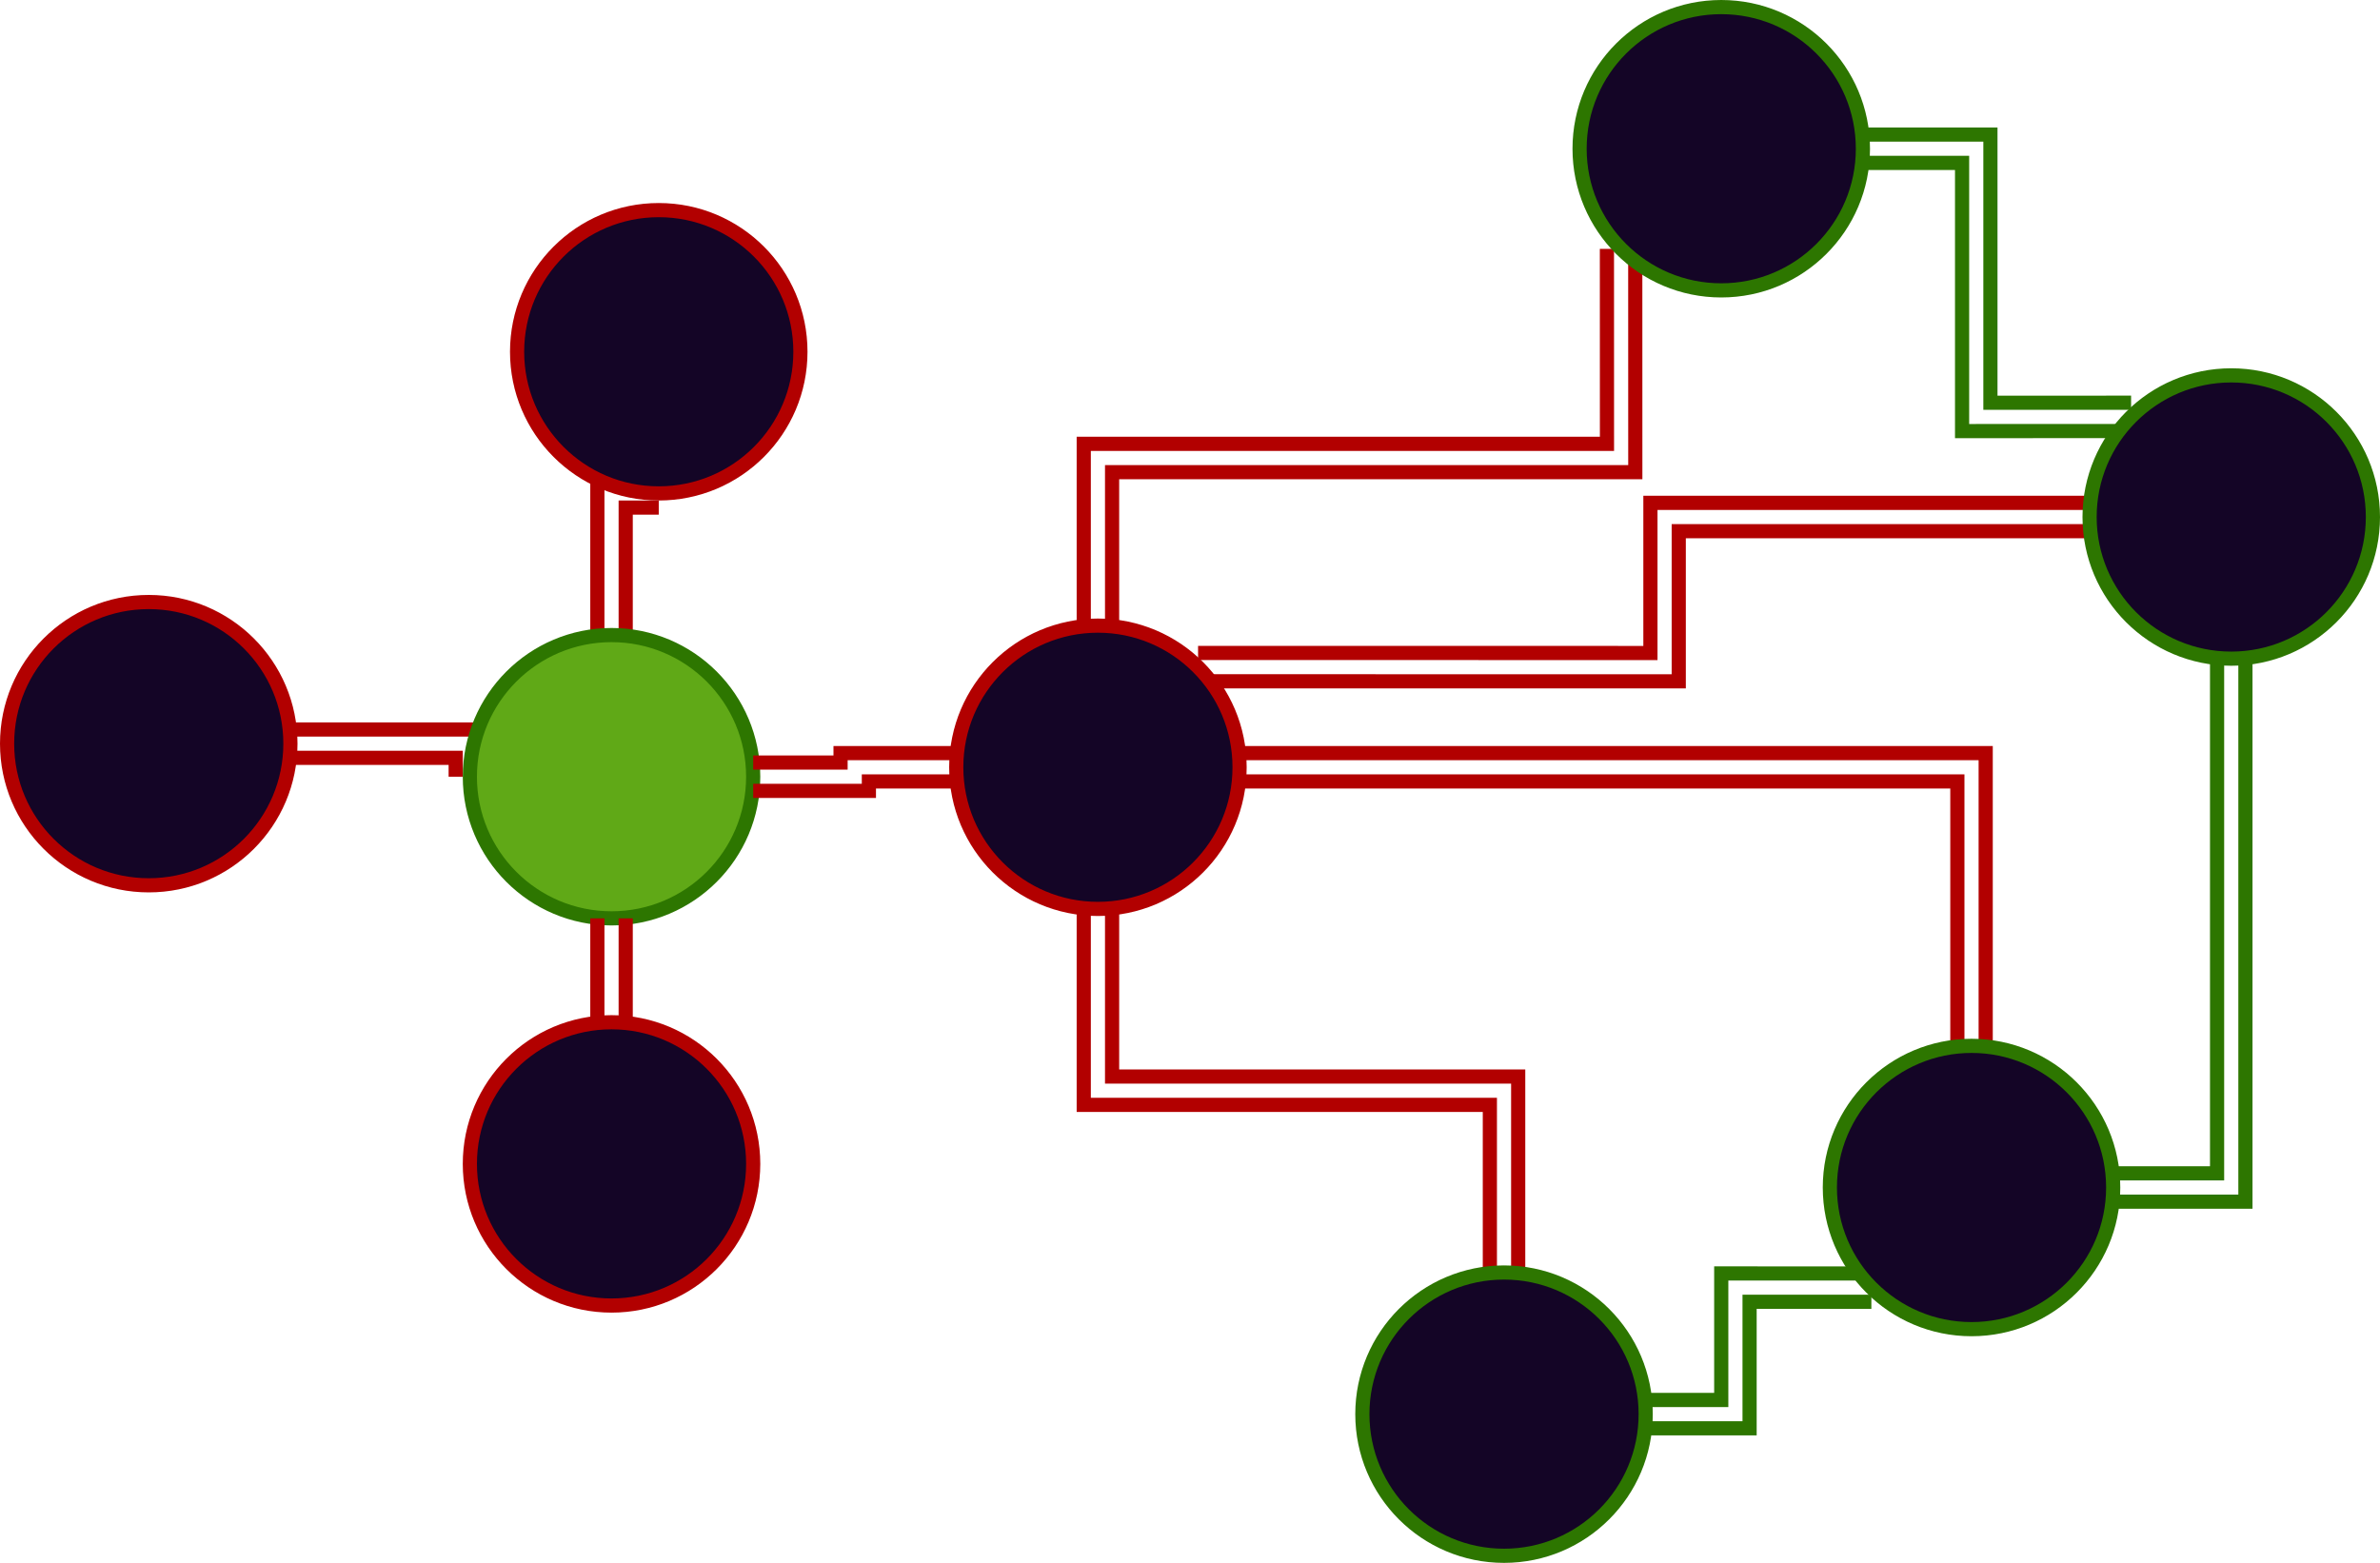 <?xml version="1.0" encoding="UTF-8"?>
<!-- Do not edit this file with editors other than diagrams.net -->
<!DOCTYPE svg PUBLIC "-//W3C//DTD SVG 1.1//EN" "http://www.w3.org/Graphics/SVG/1.1/DTD/svg11.dtd">
<svg xmlns="http://www.w3.org/2000/svg" xmlns:xlink="http://www.w3.org/1999/xlink" version="1.1" width="504px" height="331px" viewBox="-0.5 -0.5 504 331" content="&lt;mxfile host=&quot;app.diagrams.net&quot; modified=&quot;2023-01-17T11:34:52.107Z&quot; agent=&quot;5.0 (Macintosh)&quot; version=&quot;20.7.4&quot; etag=&quot;pN7xHKOPP6HTxUSJHq6F&quot; type=&quot;device&quot;&gt;&lt;diagram id=&quot;W7qd4b8yCwH2u_avlS4A&quot; name=&quot;Page-1&quot;&gt;5VrLctsgFP0aL9sRoIe1jZO0M027cWeSdNOhFraUYKHBOJb79UUSWMJu/Bq7SFU2EQeQpXvOuVywB2g0zz9xnMVfWUToADpRPkC3AwgBdKH8VyDrCgncsAJmPIkqyKmBcfKbqJkaXSYRWSisggRjVCSZCU5YmpKJMDDMOVuZw6aMRgaQ4RnZAcYTTHfRxyQScYUOPafGP5NkFutPBo7q+YUnrzPOlqn6vAFEwHU86Ffdc6zvpcYvYhyxVQNCdwM04oyJ6mqejwgtYmuG7f6d3s1zc5KKYyaQ0c/v7jL68Zi8fBuz+wecfxEfgGJvIdY6ICSS8VFNxkXMZizF9K5Gb8qXJsVtHdmqxzwwlkkQSPCFCLFWZOOlYBKKxZyqXpIn4qlx/Vzc6qOnWre5unPZWOtGKvj6qdlozCqa9bSypefJsGfFU9AkfZXNaULpiFHGy5dFxJOclcMEZ6+k0XMDHafRo7WBJFKFrIjTu1QoaMGWfEL2xV8pHvMZEXvGoY1gpBEJmxP5inIeJxSL5M18DqwcMduMq1UhL5QwThFJdd83TJdEa31bNJRKwxbiWMWJIOMMl6+9kjnDpB4vssrF0yQvJPSX8G5RpEwlcZaKBj4t//ZSp56bcEHy/VTthlZPcNxqikpvUPt7VScLXzk8buQJjV2eDLAb/H/n2Nqlz42eQ46tTfpseLSLjoVdcCzssWOhXtOUY4GL7DoWWSXDd3AIglPIgLeBfzEyHJMMiCyToctOS+nznIIH/E8Fj9uF9AncM0SyFXfLRfKJS+6hLHKEbCyIJLAqEq9FIjHrMudIkTQlAv5PiQytSsRvrUSuVLp3UyS+VZEELRKJsdhc5zymmxIJbUrE7fF2Djne1g4CWN5BIKs7iLMWejOLH1zqW72D8Lqwg/B67NjtPT/SlbItx/odI+OSBzAoBCYZ/tAuGfCcA5ir1cRHV8THn7MdovMiSTDoQmUb9Nh3buiYvtO6t+W7YZ/JQIFBxuY7fGs15LBNSfCcg4FTD6XblT7DI9On3QPGsE0iOX3X0Q+JWD1gDHuc1D3XPBgAwdUqW9msf6dV9jV+DIfu/gA=&lt;/diagram&gt;&lt;/mxfile&gt;"><defs/><g><path d="M 61 154 L 102 154 L 102 164 M 96 164 L 96 160 L 61 160 M 96 164" fill="none" stroke="#b20000" stroke-width="3" stroke-miterlimit="1.42" pointer-events="all"/><ellipse cx="31" cy="157" rx="30" ry="30" fill="#140526" stroke="#b20000" stroke-width="3" pointer-events="all"/><path d="M 139 107 L 132 107 L 132 134 M 126 134 L 126 101 L 139 101 M 126 134" fill="none" stroke="#b20000" stroke-width="3" stroke-miterlimit="1.42" pointer-events="all"/><ellipse cx="139" cy="74" rx="30" ry="30" fill="#140526" stroke="#b20000" stroke-width="3" pointer-events="all"/><ellipse cx="129" cy="164" rx="30" ry="30" fill="#60a917" stroke="#2d7600" stroke-width="3" pointer-events="all"/><path d="M 202 165 L 183.5 165 L 183.5 167 L 159 167 M 159 161 L 177.5 161 L 177.5 159 L 202 159 M 159 161" fill="none" stroke="#b20000" stroke-width="3" stroke-miterlimit="1.42" pointer-events="all"/><path d="M 262 159 L 420 159 L 420 221 M 414 221 L 414 165 L 262 165 M 414 221" fill="none" stroke="#b20000" stroke-width="3" stroke-miterlimit="1.42" pointer-events="all"/><path d="M 229 132 L 229 93.5 L 339.8 93.5 L 339.79 52.21 M 345.79 52.21 L 345.8 99.5 L 235 99.5 L 235 132 M 345.79 52.21" fill="none" stroke="#b20000" stroke-width="3" stroke-miterlimit="1.42" pointer-events="all"/><path d="M 235 192 L 235 227.5 L 321 227.5 L 321 269 M 315 269 L 315 233.5 L 229 233.5 L 229 192 M 315 269" fill="none" stroke="#b20000" stroke-width="3" stroke-miterlimit="1.42" pointer-events="all"/><path d="M 253.21 137.79 L 349 137.8 L 349 106 L 442 106 M 442 112 L 355 112 L 355 143.8 L 253.21 143.79 M 442 112" fill="none" stroke="#b20000" stroke-width="3" stroke-miterlimit="1.42" pointer-events="all"/><ellipse cx="232" cy="162" rx="30" ry="30" fill="#140526" stroke="#b20000" stroke-width="3" pointer-events="all"/><path d="M 126 216 L 126 194 M 132 194 L 132 216 M 132 194" fill="none" stroke="#b20000" stroke-width="3" stroke-miterlimit="10" pointer-events="all"/><ellipse cx="129" cy="246" rx="30" ry="30" fill="#140526" stroke="#b20000" stroke-width="3" pointer-events="all"/><ellipse cx="318" cy="299" rx="30" ry="30" fill="#140526" stroke="#2d7600" stroke-width="3" pointer-events="all"/><path d="M 395.79 275.21 L 370 275.2 L 370 302 L 348 302 M 348 296 L 364 296 L 364 269.2 L 395.79 269.21 M 348 296" fill="none" stroke="#2d7600" stroke-width="3" stroke-miterlimit="1.42" pointer-events="all"/><ellipse cx="417" cy="251" rx="30" ry="30" fill="#140526" stroke="#2d7600" stroke-width="3" pointer-events="all"/><ellipse cx="364" cy="31" rx="30" ry="30" fill="#140526" stroke="#2d7600" stroke-width="3" pointer-events="all"/><path d="M 475 139 L 475 254 L 447 254 M 447 248 L 469 248 L 469 139 M 447 248" fill="none" stroke="#2d7600" stroke-width="3" stroke-miterlimit="1.42" pointer-events="all"/><path d="M 450.79 90.79 L 415 90.8 L 415 34 L 394 34 M 394 28 L 421 28 L 421 84.8 L 450.79 84.79 M 394 28" fill="none" stroke="#2d7600" stroke-width="3" stroke-miterlimit="1.42" pointer-events="all"/><ellipse cx="472" cy="109" rx="30" ry="30" fill="#140526" stroke="#2d7600" stroke-width="3" pointer-events="all"/></g></svg>